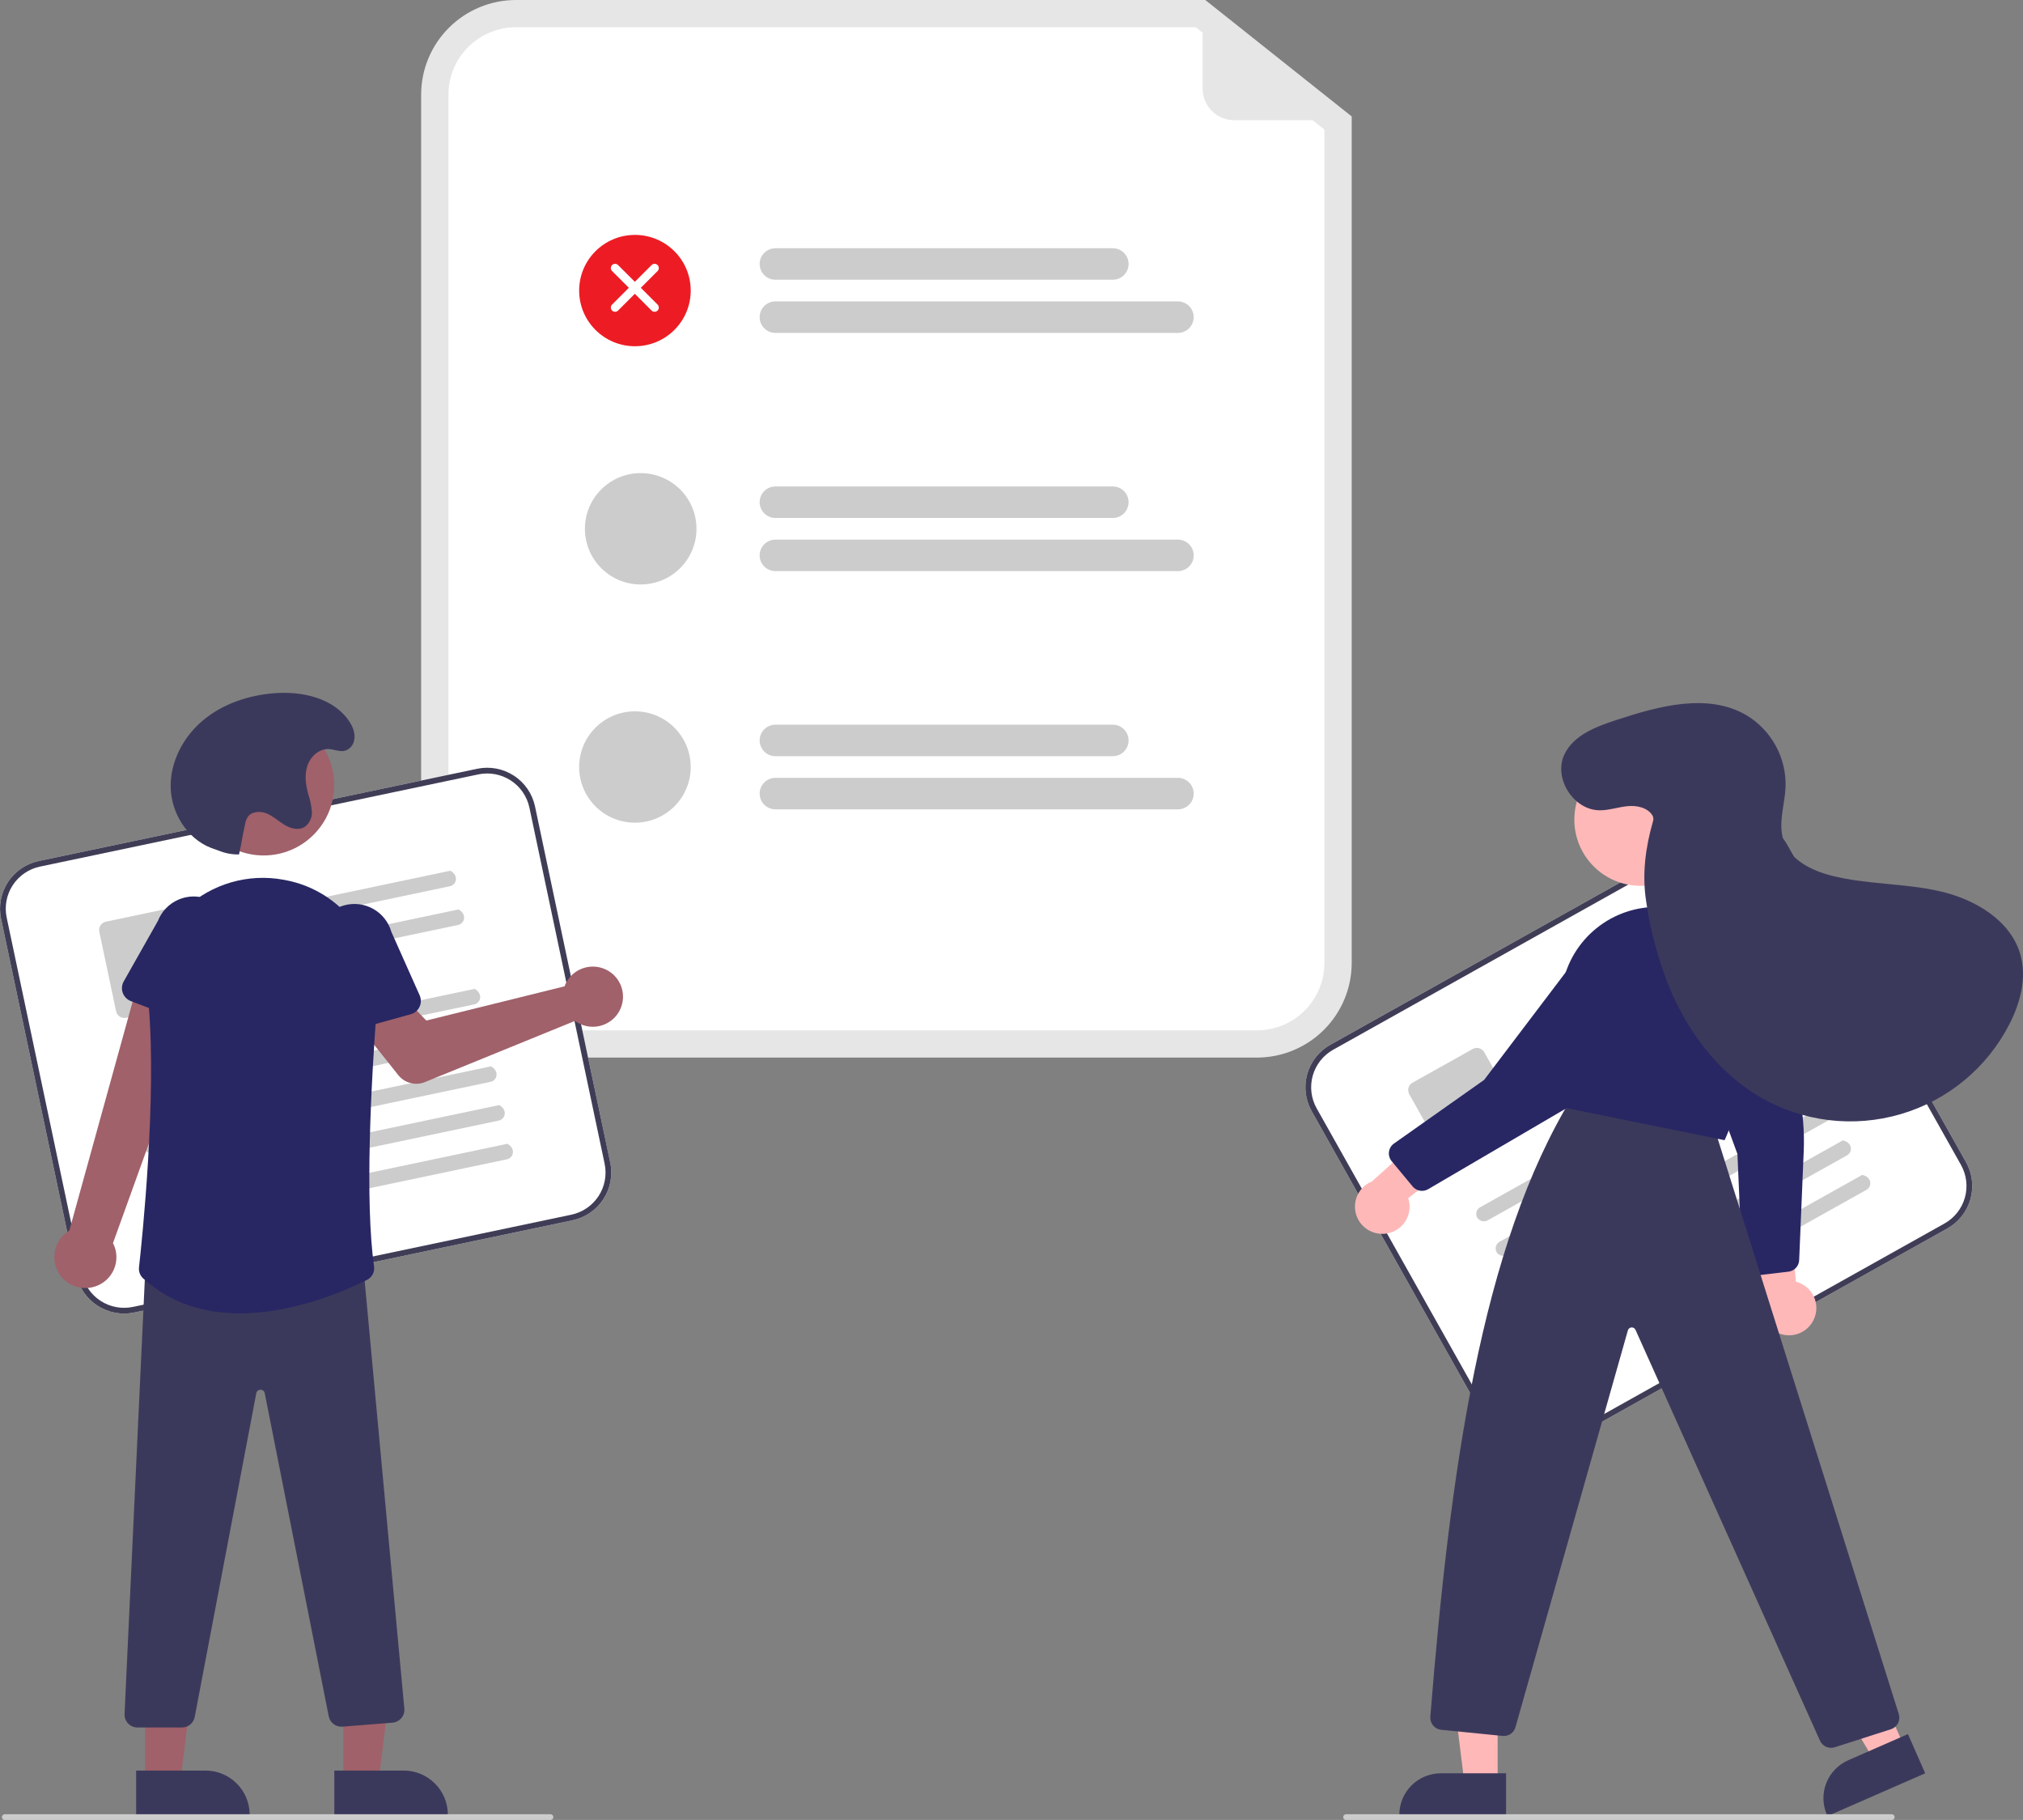 <svg width="239" height="215" viewBox="0 0 239 215" fill="none" xmlns="http://www.w3.org/2000/svg">
<rect x="0" y="0" width="239" height="215" fill="#808080" stroke="none"/>
<g clip-path="url(#clip0_1293_1275)">
<path d="M148.494 124.937H60.951C57.983 124.934 55.136 123.755 53.037 121.661C50.938 119.566 49.757 116.726 49.754 113.764V11.173C49.757 8.211 50.938 5.371 53.037 3.276C55.136 1.182 57.983 0.003 60.951 0H142.396L159.692 13.756V113.764C159.688 116.726 158.508 119.566 156.408 121.661C154.309 123.755 151.463 124.934 148.494 124.937Z" fill="#E6E6E6"/>
<path d="M60.952 3.216C58.838 3.219 56.812 4.058 55.317 5.549C53.822 7.041 52.981 9.063 52.978 11.173V113.764C52.981 115.873 53.822 117.896 55.317 119.387C56.812 120.879 58.838 121.718 60.952 121.72H148.495C150.609 121.718 152.636 120.879 154.131 119.387C155.626 117.896 156.467 115.873 156.469 113.764V15.306L141.269 3.216H60.952Z" fill="white"/>
<path d="M131.468 33.047H91.611C91.366 33.047 91.123 32.999 90.897 32.905C90.671 32.812 90.465 32.675 90.292 32.502C90.119 32.329 89.982 32.124 89.888 31.898C89.794 31.673 89.746 31.431 89.746 31.186C89.746 30.942 89.794 30.7 89.888 30.474C89.982 30.248 90.119 30.043 90.292 29.871C90.465 29.698 90.671 29.561 90.897 29.467C91.123 29.374 91.366 29.326 91.611 29.326H131.468C131.713 29.326 131.955 29.374 132.181 29.467C132.408 29.561 132.613 29.698 132.786 29.871C132.96 30.043 133.097 30.248 133.191 30.474C133.284 30.7 133.333 30.942 133.333 31.186C133.333 31.431 133.284 31.673 133.191 31.898C133.097 32.124 132.96 32.329 132.786 32.502C132.613 32.675 132.408 32.812 132.181 32.905C131.955 32.999 131.713 33.047 131.468 33.047Z" fill="#CCCCCC"/>
<path d="M139.16 39.327H91.611C91.116 39.327 90.642 39.131 90.292 38.782C89.942 38.433 89.746 37.96 89.746 37.466C89.746 36.973 89.942 36.499 90.292 36.15C90.642 35.801 91.116 35.605 91.611 35.605H139.16C139.654 35.605 140.128 35.801 140.478 36.15C140.828 36.499 141.024 36.973 141.024 37.466C141.024 37.96 140.828 38.433 140.478 38.782C140.128 39.131 139.654 39.327 139.16 39.327Z" fill="#CCCCCC"/>
<path d="M131.468 61.19H91.611C91.116 61.19 90.642 60.993 90.292 60.645C89.942 60.296 89.746 59.822 89.746 59.329C89.746 58.835 89.942 58.362 90.292 58.013C90.642 57.664 91.116 57.468 91.611 57.468H131.468C131.962 57.468 132.437 57.664 132.786 58.013C133.136 58.362 133.333 58.835 133.333 59.329C133.333 59.822 133.136 60.296 132.786 60.645C132.437 60.993 131.962 61.19 131.468 61.19Z" fill="#CCCCCC"/>
<path d="M139.16 67.469H91.611C91.116 67.469 90.642 67.273 90.292 66.924C89.942 66.575 89.746 66.102 89.746 65.608C89.746 65.115 89.942 64.641 90.292 64.293C90.642 63.944 91.116 63.748 91.611 63.748H139.16C139.654 63.748 140.128 63.944 140.478 64.293C140.828 64.641 141.024 65.115 141.024 65.608C141.024 66.102 140.828 66.575 140.478 66.924C140.128 67.273 139.654 67.469 139.16 67.469Z" fill="#CCCCCC"/>
<path d="M131.468 89.332H91.611C91.116 89.332 90.642 89.136 90.292 88.787C89.942 88.438 89.746 87.965 89.746 87.471C89.746 86.978 89.942 86.504 90.292 86.155C90.642 85.806 91.116 85.61 91.611 85.61H131.468C131.962 85.61 132.437 85.806 132.786 86.155C133.136 86.504 133.333 86.978 133.333 87.471C133.333 87.965 133.136 88.438 132.786 88.787C132.437 89.136 131.962 89.332 131.468 89.332Z" fill="#CCCCCC"/>
<path d="M139.16 95.611H91.611C91.116 95.611 90.642 95.415 90.292 95.066C89.942 94.717 89.746 94.244 89.746 93.75C89.746 93.257 89.942 92.784 90.292 92.435C90.642 92.086 91.116 91.89 91.611 91.89H139.16C139.654 91.89 140.128 92.086 140.478 92.435C140.828 92.784 141.024 93.257 141.024 93.75C141.024 94.244 140.828 94.717 140.478 95.066C140.128 95.415 139.654 95.611 139.16 95.611Z" fill="#CCCCCC"/>
<path d="M75.012 40.903C78.652 40.903 81.603 37.958 81.603 34.326C81.603 30.694 78.652 27.75 75.012 27.75C71.373 27.75 68.422 30.694 68.422 34.326C68.422 37.958 71.373 40.903 75.012 40.903Z" fill="#ED1C24"/>
<path d="M75.692 69.045C79.332 69.045 82.283 66.1 82.283 62.468C82.283 58.836 79.332 55.892 75.692 55.892C72.052 55.892 69.102 58.836 69.102 62.468C69.102 66.1 72.052 69.045 75.692 69.045Z" fill="#CCCCCC"/>
<path d="M75.012 97.187C78.652 97.187 81.603 94.243 81.603 90.611C81.603 86.978 78.652 84.034 75.012 84.034C71.373 84.034 68.422 86.978 68.422 90.611C68.422 94.243 71.373 97.187 75.012 97.187Z" fill="#CCCCCC"/>
<path d="M159.356 14.199H145.807C144.818 14.199 143.87 13.807 143.17 13.109C142.471 12.411 142.078 11.464 142.078 10.477V0.492C142.078 0.449 142.09 0.406 142.114 0.369C142.137 0.332 142.17 0.302 142.21 0.283C142.249 0.264 142.293 0.256 142.337 0.261C142.38 0.266 142.422 0.283 142.456 0.31L159.501 13.784C159.539 13.814 159.566 13.855 159.58 13.901C159.593 13.948 159.592 13.997 159.576 14.043C159.56 14.088 159.53 14.128 159.491 14.156C159.451 14.184 159.404 14.199 159.356 14.199Z" fill="#E6E6E6"/>
<path d="M67.642 144.159L15.847 155.053C14.35 155.366 12.79 155.074 11.509 154.241C10.227 153.407 9.33 152.101 9.013 150.608L0.125 108.533C-0.189 107.039 0.104 105.482 0.939 104.204C1.774 102.925 3.083 102.03 4.579 101.713L56.374 90.819C57.871 90.506 59.431 90.799 60.712 91.632C61.994 92.465 62.891 93.772 63.208 95.264L72.096 137.34C72.41 138.833 72.117 140.39 71.282 141.669C70.447 142.947 69.138 143.843 67.642 144.159Z" fill="white"/>
<path d="M67.642 144.159L15.847 155.053C14.35 155.366 12.79 155.074 11.509 154.241C10.227 153.407 9.33 152.101 9.013 150.608L0.125 108.533C-0.189 107.039 0.104 105.482 0.939 104.204C1.774 102.925 3.083 102.03 4.579 101.713L56.374 90.819C57.871 90.506 59.431 90.799 60.712 91.632C61.994 92.465 62.891 93.772 63.208 95.264L72.096 137.34C72.41 138.833 72.117 140.39 71.282 141.669C70.447 142.947 69.138 143.843 67.642 144.159ZM4.719 102.376C3.399 102.655 2.244 103.445 1.507 104.573C0.77 105.701 0.512 107.075 0.789 108.393L9.677 150.468C9.957 151.786 10.749 152.938 11.879 153.674C13.009 154.409 14.386 154.667 15.707 154.39L67.502 143.497C68.822 143.217 69.977 142.427 70.714 141.299C71.451 140.171 71.709 138.797 71.432 137.48L62.544 95.404C62.264 94.087 61.472 92.934 60.342 92.199C59.212 91.464 57.835 91.206 56.514 91.482L4.719 102.376Z" fill="#3F3D56"/>
<path d="M53.157 104.693L27.017 110.191C26.788 110.244 26.548 110.208 26.344 110.091C26.141 109.974 25.989 109.784 25.921 109.56C25.89 109.443 25.883 109.321 25.9 109.202C25.917 109.082 25.959 108.967 26.023 108.864C26.086 108.761 26.17 108.672 26.269 108.602C26.368 108.532 26.48 108.483 26.599 108.458L53.208 102.862C54.247 103.446 53.919 104.533 53.157 104.693Z" fill="#CCCCCC"/>
<path d="M54.122 109.268L27.982 114.766C27.753 114.819 27.512 114.784 27.309 114.666C27.106 114.549 26.954 114.36 26.886 114.135C26.855 114.019 26.847 113.897 26.865 113.777C26.882 113.657 26.924 113.542 26.988 113.439C27.051 113.336 27.135 113.247 27.234 113.177C27.333 113.107 27.445 113.059 27.564 113.034L54.173 107.437C55.212 108.021 54.884 109.108 54.122 109.268Z" fill="#CCCCCC"/>
<path d="M22.882 118.56L14.904 120.238C14.644 120.292 14.372 120.241 14.149 120.096C13.926 119.951 13.77 119.724 13.715 119.464L11.73 110.07C11.676 109.81 11.727 109.539 11.872 109.316C12.017 109.094 12.245 108.938 12.506 108.883L20.483 107.205C20.744 107.15 21.015 107.201 21.238 107.346C21.462 107.491 21.618 107.719 21.673 107.979L23.657 117.373C23.712 117.633 23.661 117.904 23.516 118.126C23.37 118.349 23.142 118.505 22.882 118.56Z" fill="#CCCCCC"/>
<path d="M56.025 118.652L16.13 127.043C15.901 127.096 15.661 127.06 15.457 126.943C15.254 126.826 15.103 126.636 15.034 126.412C15.003 126.295 14.996 126.173 15.013 126.054C15.031 125.934 15.072 125.819 15.136 125.716C15.199 125.613 15.283 125.524 15.382 125.454C15.481 125.384 15.594 125.335 15.712 125.31L56.076 116.821C57.115 117.405 56.787 118.492 56.025 118.652Z" fill="#CCCCCC"/>
<path d="M56.992 123.229L17.097 131.62C16.868 131.673 16.628 131.637 16.424 131.52C16.221 131.403 16.07 131.213 16.001 130.989C15.97 130.872 15.963 130.75 15.98 130.63C15.998 130.511 16.039 130.396 16.103 130.293C16.166 130.189 16.25 130.1 16.349 130.031C16.448 129.961 16.561 129.912 16.679 129.887L57.043 121.397C58.082 121.982 57.754 123.068 56.992 123.229Z" fill="#CCCCCC"/>
<path d="M57.958 127.802L18.064 136.193C17.835 136.246 17.595 136.211 17.391 136.094C17.188 135.977 17.036 135.787 16.968 135.563C16.936 135.446 16.929 135.324 16.947 135.204C16.964 135.084 17.006 134.969 17.07 134.866C17.133 134.763 17.217 134.674 17.316 134.604C17.415 134.535 17.527 134.486 17.646 134.461L58.01 125.971C59.049 126.555 58.721 127.642 57.958 127.802Z" fill="#CCCCCC"/>
<path d="M58.925 132.379L19.03 140.77C18.802 140.823 18.561 140.787 18.358 140.67C18.154 140.553 18.003 140.363 17.935 140.139C17.903 140.022 17.896 139.9 17.914 139.78C17.931 139.66 17.973 139.546 18.036 139.442C18.1 139.339 18.184 139.25 18.283 139.181C18.382 139.111 18.494 139.062 18.613 139.037L58.977 130.547C60.016 131.132 59.687 132.218 58.925 132.379Z" fill="#CCCCCC"/>
<path d="M59.892 136.952L19.997 145.343C19.768 145.396 19.528 145.361 19.325 145.244C19.121 145.126 18.97 144.937 18.901 144.713C18.87 144.596 18.863 144.474 18.88 144.354C18.898 144.234 18.94 144.119 19.003 144.016C19.067 143.913 19.15 143.824 19.25 143.754C19.349 143.685 19.461 143.636 19.58 143.611L59.944 135.121C60.983 135.705 60.654 136.792 59.892 136.952Z" fill="#CCCCCC"/>
<path d="M66.933 116.005C66.842 116.169 66.765 116.34 66.701 116.517L50.369 120.561L47.528 117.628L42.531 121.328L47.055 127.008C47.421 127.467 47.926 127.795 48.494 127.943C49.062 128.091 49.663 128.052 50.207 127.83L67.929 120.604C68.512 121.032 69.211 121.273 69.934 121.294C70.657 121.316 71.37 121.117 71.977 120.725C72.584 120.333 73.057 119.765 73.333 119.098C73.609 118.431 73.675 117.696 73.522 116.991C73.369 116.285 73.005 115.643 72.477 115.149C71.95 114.655 71.284 114.334 70.569 114.227C69.853 114.12 69.122 114.233 68.473 114.55C67.823 114.868 67.286 115.376 66.933 116.005Z" fill="#A0616A"/>
<path d="M11.185 151.994C11.694 151.837 12.163 151.571 12.557 151.214C12.952 150.857 13.264 150.418 13.47 149.927C13.677 149.437 13.773 148.908 13.752 148.376C13.731 147.845 13.593 147.325 13.349 146.852L24.589 115.68L16.783 114.299L8.19 145.375C7.421 145.837 6.849 146.564 6.582 147.419C6.315 148.273 6.372 149.196 6.741 150.012C7.11 150.828 7.766 151.481 8.585 151.846C9.405 152.211 10.329 152.264 11.185 151.994Z" fill="#A0616A"/>
<path d="M23.162 121.213L15.455 118.262C15.236 118.178 15.037 118.048 14.873 117.88C14.709 117.713 14.582 117.512 14.503 117.291C14.423 117.071 14.392 116.836 14.412 116.602C14.432 116.369 14.502 116.142 14.617 115.938L18.66 108.785C19.097 107.668 19.96 106.77 21.06 106.287C22.16 105.804 23.406 105.776 24.527 106.209C25.648 106.642 26.55 107.5 27.038 108.596C27.525 109.692 27.556 110.937 27.126 112.056L25.343 120.046C25.291 120.274 25.192 120.489 25.049 120.676C24.908 120.863 24.727 121.017 24.52 121.128C24.313 121.238 24.085 121.303 23.85 121.318C23.616 121.333 23.381 121.297 23.162 121.213Z" fill="#282763"/>
<path d="M40.557 210.519L44.717 210.519L46.696 194.508L40.557 194.508L40.557 210.519Z" fill="#A0616A"/>
<path d="M39.496 209.164L47.688 209.164H47.689C48.374 209.164 49.053 209.298 49.687 209.56C50.32 209.822 50.896 210.206 51.38 210.689C51.865 211.173 52.25 211.747 52.512 212.379C52.775 213.012 52.91 213.689 52.91 214.373V214.542L39.496 214.543L39.496 209.164Z" fill="#3B395B"/>
<path d="M17.143 210.519L21.303 210.519L23.282 194.508L17.143 194.508L17.143 210.519Z" fill="#A0616A"/>
<path d="M16.082 209.164L24.274 209.164H24.275C24.96 209.164 25.639 209.298 26.273 209.56C26.906 209.822 27.482 210.206 27.966 210.689C28.451 211.173 28.836 211.747 29.098 212.379C29.36 213.012 29.496 213.689 29.496 214.373V214.542L16.082 214.543L16.082 209.164Z" fill="#3B395B"/>
<path d="M21.504 204.075H16.24C16.033 204.075 15.829 204.033 15.639 203.952C15.449 203.871 15.277 203.752 15.135 203.603C14.992 203.454 14.881 203.277 14.809 203.084C14.737 202.891 14.705 202.685 14.715 202.479L17.215 148.871L17.373 148.866L42.794 148.205L47.768 201.844C47.788 202.045 47.766 202.248 47.706 202.441C47.646 202.634 47.548 202.813 47.418 202.968C47.288 203.122 47.128 203.25 46.948 203.342C46.768 203.435 46.572 203.491 46.37 203.507L40.457 203.979C40.086 204.008 39.716 203.901 39.418 203.678C39.12 203.455 38.914 203.13 38.84 202.766L31.276 164.582C31.256 164.466 31.194 164.361 31.102 164.287C31.011 164.212 30.896 164.173 30.778 164.176H30.776C30.657 164.173 30.542 164.213 30.45 164.289C30.359 164.364 30.298 164.469 30.278 164.586L23.002 202.846C22.933 203.192 22.747 203.504 22.473 203.728C22.2 203.952 21.858 204.075 21.504 204.075Z" fill="#3B395B"/>
<path d="M31.148 101.059C35.751 101.059 39.482 97.335 39.482 92.743C39.482 88.15 35.751 84.427 31.148 84.427C26.546 84.427 22.814 88.15 22.814 92.743C22.814 97.335 26.546 101.059 31.148 101.059Z" fill="#A0616A"/>
<path d="M28.353 155.153C24.381 155.153 20.301 154.111 16.919 151.031C16.739 150.868 16.6 150.665 16.514 150.438C16.427 150.212 16.395 149.968 16.421 149.727C16.783 146.482 18.539 129.723 17.55 118.529C17.357 116.438 17.653 114.331 18.416 112.374C19.179 110.417 20.387 108.664 21.946 107.253C23.477 105.845 25.315 104.811 27.315 104.233C29.314 103.655 31.422 103.549 33.47 103.923C33.573 103.942 33.677 103.961 33.781 103.981C40.453 105.269 45.089 111.431 44.565 118.313C43.799 128.356 43.113 141.939 44.19 149.621C44.235 149.936 44.18 150.256 44.033 150.538C43.886 150.819 43.655 151.048 43.371 151.191C40.919 152.427 34.777 155.153 28.353 155.153Z" fill="#282763"/>
<path d="M39.227 121.811C39.032 121.682 38.867 121.511 38.743 121.312C38.62 121.112 38.541 120.889 38.512 120.656L37.496 112.534C37.174 111.379 37.324 110.143 37.913 109.098C38.502 108.053 39.483 107.284 40.639 106.959C41.796 106.634 43.035 106.78 44.084 107.365C45.133 107.95 45.906 108.926 46.235 110.08L49.58 117.583C49.675 117.797 49.723 118.029 49.72 118.264C49.718 118.498 49.665 118.729 49.565 118.941C49.464 119.153 49.32 119.341 49.14 119.492C48.961 119.643 48.751 119.754 48.524 119.817L40.572 122.025C40.345 122.088 40.108 122.102 39.876 122.065C39.644 122.028 39.423 121.941 39.227 121.811Z" fill="#282763"/>
<path d="M28.238 100.941C27.449 100.956 26.665 100.814 25.932 100.525C25.609 100.401 25.274 100.299 24.952 100.174C22.106 99.077 20.231 96.053 20.164 93.01C20.097 89.966 21.677 87.013 24.022 85.066C26.367 83.119 29.405 82.12 32.447 81.889C35.724 81.64 39.413 82.469 41.244 85.192C41.731 85.916 42.072 86.796 41.784 87.671C41.697 87.935 41.543 88.172 41.336 88.358C40.518 89.084 39.703 88.538 38.869 88.49C37.724 88.423 36.694 89.349 36.325 90.433C35.955 91.517 36.117 92.71 36.416 93.816C36.644 94.481 36.787 95.172 36.843 95.873C36.867 96.224 36.801 96.576 36.651 96.895C36.5 97.213 36.271 97.489 35.984 97.694C35.268 98.126 34.328 97.876 33.612 97.445C32.895 97.014 32.276 96.414 31.503 96.097C30.729 95.78 29.689 95.85 29.239 96.554C29.096 96.81 28.999 97.089 28.953 97.378C28.549 99.214 28.642 99.106 28.238 100.941Z" fill="#3B395B"/>
<path d="M65.036 215H0.566C0.476 215 0.39 214.964 0.326 214.901C0.262 214.837 0.227 214.751 0.227 214.661C0.227 214.572 0.262 214.485 0.326 214.422C0.39 214.358 0.476 214.323 0.566 214.323H65.036C65.126 214.323 65.212 214.358 65.275 214.422C65.339 214.485 65.375 214.572 65.375 214.661C65.375 214.751 65.339 214.837 65.275 214.901C65.212 214.964 65.126 215 65.036 215Z" fill="#CCCCCC"/>
<path d="M230.058 145.126L183.892 170.966C182.558 171.711 180.981 171.897 179.509 171.484C178.037 171.071 176.789 170.092 176.039 168.762L154.958 131.259C154.211 129.927 154.024 128.354 154.438 126.885C154.853 125.416 155.834 124.171 157.167 123.423L203.333 97.583C204.668 96.838 206.244 96.652 207.716 97.065C209.188 97.478 210.436 98.457 211.186 99.787L232.267 137.29C233.014 138.622 233.201 140.195 232.787 141.664C232.373 143.133 231.391 144.378 230.058 145.126Z" fill="white"/>
<path d="M230.058 145.126L183.892 170.966C182.558 171.711 180.981 171.897 179.509 171.484C178.037 171.071 176.789 170.092 176.039 168.762L154.958 131.259C154.211 129.927 154.024 128.354 154.438 126.885C154.853 125.416 155.834 124.171 157.167 123.423L203.333 97.583C204.668 96.838 206.244 96.652 207.716 97.065C209.188 97.478 210.436 98.457 211.186 99.787L232.267 137.29C233.014 138.622 233.201 140.195 232.787 141.664C232.373 143.133 231.391 144.378 230.058 145.126ZM157.499 124.013C156.323 124.673 155.457 125.772 155.091 127.068C154.726 128.365 154.891 129.752 155.55 130.928L176.631 168.431C177.293 169.604 178.394 170.468 179.693 170.833C180.992 171.197 182.383 171.033 183.56 170.375L229.727 144.536C230.903 143.876 231.768 142.777 232.134 141.481C232.499 140.185 232.334 138.797 231.676 137.622L210.594 100.119C209.932 98.945 208.831 98.081 207.532 97.716C206.233 97.352 204.843 97.516 203.665 98.174L157.499 124.013Z" fill="#3F3D56"/>
<path d="M204.417 111.782L181.117 124.823C180.915 124.942 180.675 124.98 180.446 124.929C180.217 124.878 180.015 124.742 179.883 124.548C179.818 124.446 179.775 124.332 179.755 124.212C179.736 124.093 179.742 123.971 179.771 123.853C179.801 123.736 179.854 123.626 179.928 123.53C180.002 123.434 180.094 123.354 180.2 123.294L203.918 110.02C205.084 110.267 205.096 111.402 204.417 111.782Z" fill="#CCCCCC"/>
<path d="M206.71 115.861L183.41 128.901C183.208 129.02 182.968 129.058 182.739 129.007C182.51 128.956 182.308 128.82 182.176 128.626C182.111 128.524 182.068 128.41 182.048 128.29C182.029 128.171 182.035 128.049 182.064 127.931C182.094 127.814 182.147 127.704 182.221 127.608C182.295 127.512 182.387 127.432 182.493 127.373L206.21 114.098C207.377 114.345 207.389 115.48 206.71 115.861Z" fill="#CCCCCC"/>
<path d="M179.678 134.043L172.567 138.023C172.335 138.153 172.06 138.185 171.804 138.113C171.548 138.041 171.331 137.871 171.2 137.639L166.493 129.266C166.363 129.034 166.331 128.76 166.403 128.505C166.475 128.249 166.646 128.032 166.878 127.902L173.989 123.922C174.221 123.792 174.495 123.76 174.751 123.832C175.008 123.904 175.225 124.074 175.355 124.306L180.062 132.679C180.192 132.911 180.225 133.185 180.153 133.44C180.081 133.696 179.91 133.913 179.678 134.043Z" fill="#CCCCCC"/>
<path d="M211.335 124.248L175.776 144.151C175.573 144.27 175.333 144.308 175.104 144.257C174.875 144.205 174.674 144.069 174.541 143.876C174.476 143.774 174.433 143.66 174.414 143.54C174.394 143.421 174.4 143.298 174.43 143.181C174.459 143.064 174.513 142.954 174.586 142.858C174.66 142.762 174.753 142.682 174.858 142.622L210.836 122.485C212.002 122.733 212.014 123.868 211.335 124.248Z" fill="#CCCCCC"/>
<path d="M213.628 128.327L178.069 148.23C177.866 148.349 177.626 148.387 177.397 148.336C177.168 148.285 176.967 148.149 176.834 147.955C176.769 147.853 176.726 147.739 176.707 147.619C176.687 147.5 176.693 147.378 176.722 147.26C176.752 147.143 176.805 147.033 176.879 146.937C176.953 146.841 177.045 146.761 177.151 146.701L213.129 126.564C214.295 126.812 214.307 127.947 213.628 128.327Z" fill="#CCCCCC"/>
<path d="M215.921 132.404L180.362 152.307C180.159 152.426 179.919 152.463 179.69 152.412C179.461 152.361 179.26 152.225 179.127 152.032C179.062 151.93 179.019 151.815 179 151.696C178.98 151.576 178.986 151.454 179.015 151.337C179.045 151.22 179.098 151.11 179.172 151.013C179.246 150.917 179.338 150.837 179.444 150.778L215.422 130.641C216.588 130.889 216.6 132.024 215.921 132.404Z" fill="#CCCCCC"/>
<path d="M218.214 136.483L182.655 156.386C182.452 156.505 182.212 156.543 181.983 156.491C181.754 156.44 181.552 156.304 181.42 156.111C181.355 156.009 181.312 155.894 181.292 155.775C181.273 155.655 181.279 155.533 181.308 155.416C181.338 155.299 181.391 155.189 181.465 155.093C181.539 154.997 181.631 154.916 181.737 154.857L217.715 134.72C218.881 134.968 218.893 136.103 218.214 136.483Z" fill="#CCCCCC"/>
<path d="M220.505 140.56L184.946 160.463C184.743 160.582 184.503 160.619 184.274 160.568C184.045 160.517 183.843 160.381 183.711 160.188C183.646 160.085 183.603 159.971 183.583 159.852C183.564 159.732 183.57 159.61 183.599 159.493C183.629 159.375 183.682 159.265 183.756 159.169C183.83 159.073 183.922 158.993 184.028 158.934L220.006 138.797C221.172 139.045 221.184 140.18 220.505 140.56Z" fill="#CCCCCC"/>
<path d="M214.301 155.838C214.495 155.412 214.593 154.948 214.587 154.481C214.582 154.013 214.474 153.552 214.271 153.13C214.068 152.708 213.774 152.336 213.412 152.04C213.049 151.743 212.625 151.53 212.171 151.414L211.204 140.081L206.553 143.742L208.184 153.943C208.04 154.718 208.187 155.518 208.595 156.193C209.003 156.867 209.645 157.368 210.399 157.602C211.153 157.835 211.967 157.785 212.686 157.46C213.405 157.135 213.98 156.558 214.301 155.838Z" fill="#FFB8B8"/>
<path d="M211.292 150.227L207.429 150.687C207.233 150.71 207.034 150.693 206.845 150.636C206.656 150.579 206.48 150.484 206.33 150.356C206.179 150.228 206.057 150.071 205.97 149.894C205.883 149.717 205.834 149.523 205.825 149.326L205.262 136.324L197.94 116.366C197.647 115.747 197.513 115.064 197.551 114.38C197.589 113.696 197.798 113.033 198.158 112.449C198.338 112.168 198.543 111.903 198.772 111.66C199.222 111.175 199.783 110.807 200.407 110.586C201.031 110.365 201.7 110.298 202.355 110.39C203.031 110.479 203.675 110.729 204.235 111.117C204.795 111.505 205.253 112.02 205.573 112.621L210.348 122.605C212.345 126.78 213.288 131.38 213.094 136.003L212.556 148.865C212.542 149.202 212.409 149.523 212.182 149.771C211.954 150.02 211.645 150.181 211.311 150.225L211.292 150.227Z" fill="#282763"/>
<path d="M225.008 206.422L221.427 207.99L213.66 194.954L218.945 192.639L225.008 206.422Z" fill="#FFB8B8"/>
<path d="M227.445 209.486L215.898 214.543L215.834 214.397C215.575 213.808 215.435 213.174 215.421 212.531C215.407 211.888 215.521 211.249 215.755 210.65C215.989 210.05 216.339 209.503 216.786 209.039C217.232 208.575 217.765 208.203 218.355 207.944L225.408 204.855L227.445 209.486Z" fill="#3B395B"/>
<path d="M176.932 210.76H173.021L171.16 195.708L176.932 195.708L176.932 210.76Z" fill="#FFB8B8"/>
<path d="M177.929 214.543L165.318 214.543V214.383C165.318 213.74 165.445 213.103 165.692 212.509C165.939 211.915 166.3 211.375 166.756 210.92C167.212 210.466 167.753 210.105 168.348 209.859C168.944 209.613 169.582 209.486 170.227 209.486L177.929 209.486L177.929 214.543Z" fill="#3B395B"/>
<path d="M215.007 205.614L193.221 157.101C193.181 157.01 193.115 156.934 193.03 156.882C192.945 156.831 192.846 156.807 192.747 156.814C192.648 156.821 192.554 156.858 192.477 156.921C192.401 156.984 192.345 157.069 192.319 157.165L179.045 204.023C178.958 204.351 178.756 204.637 178.475 204.829C178.195 205.021 177.855 205.108 177.517 205.072L170.267 204.349C169.894 204.31 169.55 204.127 169.31 203.839C169.069 203.551 168.95 203.181 168.979 202.808C171.285 174.19 174.92 147.18 185.809 129.498L185.867 129.404L202.339 132.627L224.329 202.501C224.438 202.861 224.401 203.249 224.226 203.582C224.052 203.915 223.754 204.167 223.395 204.284L216.764 206.411C216.425 206.521 216.056 206.5 215.731 206.353C215.405 206.205 215.147 205.942 215.007 205.614Z" fill="#3B395B"/>
<path d="M193.829 104.647C198.156 104.647 201.664 101.147 201.664 96.829C201.664 92.511 198.156 89.011 193.829 89.011C189.502 89.011 185.994 92.511 185.994 96.829C185.994 101.147 189.502 104.647 193.829 104.647Z" fill="#FFB8B8"/>
<path d="M184.798 130.852L184.698 130.831L184.674 130.732C183.619 126.285 183.593 121.431 184.599 116.307C185.11 113.688 186.53 111.332 188.61 109.655C190.689 107.978 193.296 107.088 195.969 107.14C198.87 107.199 201.639 108.361 203.709 110.39C205.779 112.418 206.994 115.16 207.105 118.053C207.441 126.867 203.831 134.508 203.794 134.584L203.741 134.696L184.798 130.852Z" fill="#282763"/>
<path d="M163.794 145.725C164.257 145.657 164.701 145.488 165.092 145.23C165.483 144.972 165.813 144.632 166.059 144.233C166.304 143.834 166.459 143.386 166.512 142.921C166.565 142.456 166.515 141.986 166.366 141.542L175.391 134.592L169.787 132.674L162.077 139.567C161.346 139.867 160.751 140.423 160.404 141.13C160.057 141.838 159.983 142.648 160.194 143.407C160.406 144.166 160.889 144.821 161.552 145.249C162.216 145.676 163.013 145.845 163.794 145.725Z" fill="#FFB8B8"/>
<path d="M168.723 140.484C168.429 140.657 168.083 140.72 167.747 140.661C167.411 140.601 167.107 140.424 166.89 140.161L164.411 137.17C164.285 137.018 164.192 136.842 164.138 136.652C164.083 136.463 164.069 136.264 164.095 136.069C164.121 135.873 164.187 135.685 164.289 135.516C164.391 135.348 164.527 135.202 164.689 135.088L175.337 127.573L188.186 110.622C188.548 110.041 189.051 109.559 189.648 109.22C190.245 108.882 190.917 108.697 191.603 108.684C191.938 108.682 192.272 108.711 192.601 108.77C193.253 108.886 193.867 109.157 194.391 109.561C194.915 109.965 195.334 110.489 195.612 111.089C195.902 111.704 196.041 112.38 196.017 113.059C195.993 113.739 195.807 114.403 195.475 114.996L185.961 130.37L185.94 130.404L168.723 140.484Z" fill="#282763"/>
<path d="M195.231 96.344C194.653 95.396 193.379 95.128 192.272 95.237C191.166 95.345 190.09 95.733 188.978 95.724C185.892 95.7 183.509 91.946 184.807 89.152C185.871 86.86 188.529 85.853 190.934 85.063C195.975 83.407 201.767 81.816 206.341 84.501C207.799 85.382 208.995 86.636 209.805 88.132C210.615 89.629 211.01 91.314 210.949 93.013C210.846 95.127 210.035 97.297 210.721 99.299C211.513 101.609 214.022 102.848 216.393 103.448C220.55 104.499 224.933 104.329 229.115 105.272C233.298 106.214 237.584 108.717 238.712 112.845C239.452 115.557 238.68 118.476 237.4 120.979C236.094 123.534 234.28 125.795 232.067 127.626C229.855 129.456 227.292 130.816 224.534 131.623C221.777 132.43 218.883 132.667 216.031 132.319C213.179 131.971 210.427 131.046 207.946 129.6C202.889 126.654 199.238 121.674 197.062 116.25C195.828 113.086 194.959 109.792 194.472 106.431C193.985 103.286 194.398 100.107 195.281 97.048C195.323 96.934 195.34 96.812 195.331 96.691C195.323 96.569 195.288 96.451 195.231 96.344Z" fill="#3B395B"/>
<path d="M223.495 215H159.025C158.935 215 158.849 214.964 158.785 214.901C158.721 214.837 158.686 214.751 158.686 214.661C158.686 214.572 158.721 214.485 158.785 214.422C158.849 214.358 158.935 214.323 159.025 214.323H223.495C223.585 214.323 223.671 214.358 223.734 214.422C223.798 214.485 223.834 214.572 223.834 214.661C223.834 214.751 223.798 214.837 223.734 214.901C223.671 214.964 223.585 215 223.495 215Z" fill="#CCCCCC"/>
<path d="M77.333 31.666L72.666 36.333M72.666 31.666L77.333 36.333" stroke="white" stroke-linecap="round" stroke-linejoin="round"/>
</g>
<defs>
<clipPath id="clip0_1293_1275">
<rect width="239" height="215" fill="white"/>
</clipPath>
</defs>
</svg>
